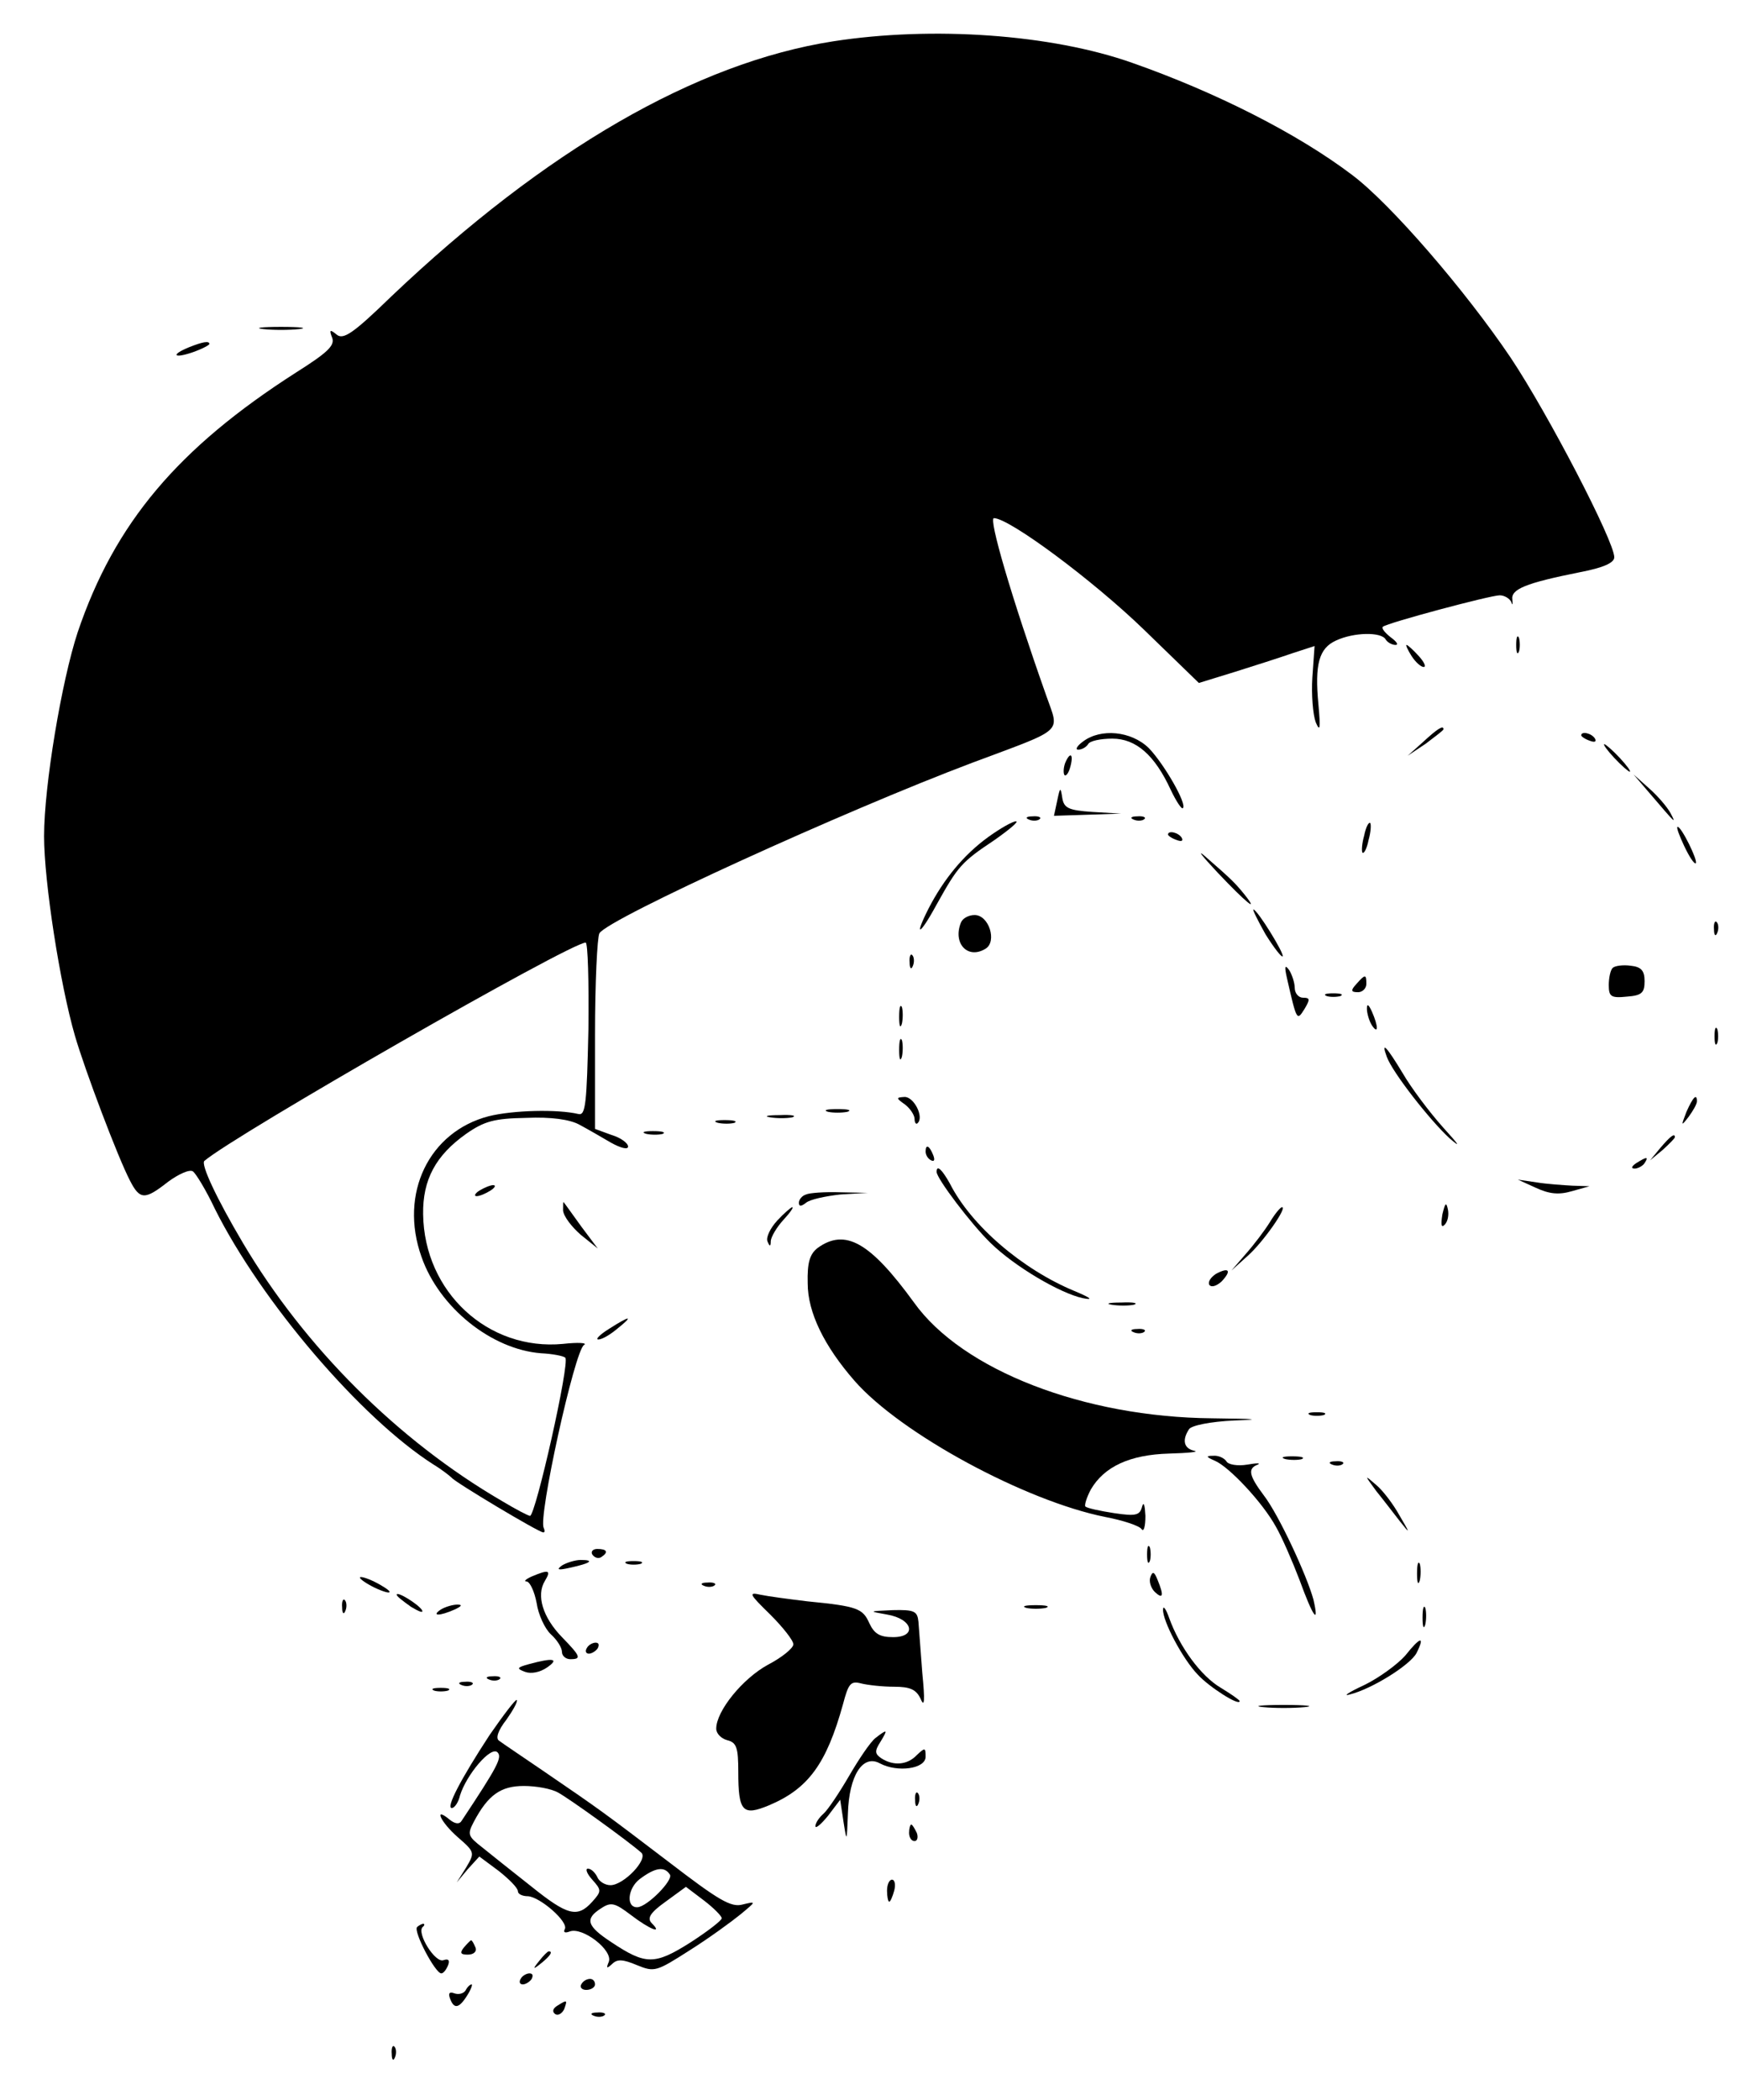 <?xml version="1.0" standalone="no"?>
<!DOCTYPE svg PUBLIC "-//W3C//DTD SVG 20010904//EN"
 "http://www.w3.org/TR/2001/REC-SVG-20010904/DTD/svg10.dtd">
<svg version="1.0" xmlns="http://www.w3.org/2000/svg"
 width="316pt" height="381pt" viewBox="0 0 316 381"
 preserveAspectRatio="xMidYMid meet">
<g transform="translate(0,381) scale(0.1,-0.1)"
fill="#000000" stroke="none">
<path d="M1512 3735 c-249 -39 -522 -197 -802 -463 -69 -67 -87 -79 -99 -69
-12 10 -14 9 -8 -6 5 -14 -9 -27 -66 -63 -214 -137 -329 -273 -396 -471 -29
-88 -61 -278 -61 -370 0 -83 29 -269 56 -362 18 -62 78 -221 100 -263 18 -35
27 -35 69 -2 19 14 39 23 45 19 5 -3 24 -34 40 -68 84 -168 265 -380 397 -464
15 -9 30 -21 33 -24 6 -8 158 -99 166 -99 3 0 3 3 1 8 -11 17 56 322 73 332 7
4 -11 5 -38 2 -136 -13 -252 94 -254 235 -1 63 23 107 78 146 33 23 51 28 109
29 46 2 79 -3 96 -12 15 -8 41 -23 58 -33 18 -10 31 -13 31 -7 0 6 -13 16 -30
21 l-30 11 0 171 c0 95 4 177 8 184 17 27 445 222 676 309 171 64 159 53 135
122 -64 181 -105 322 -95 322 28 0 180 -113 272 -202 l100 -97 65 20 c35 11
82 26 105 34 l40 13 -4 -57 c-2 -31 1 -67 6 -81 8 -19 9 -12 5 32 -7 73 1 102
32 116 32 15 82 16 90 2 3 -5 11 -10 18 -10 6 0 2 6 -9 14 -10 8 -17 16 -14
19 8 7 195 57 212 57 9 0 18 -6 21 -12 2 -7 3 -5 2 4 -3 19 23 30 123 50 42 8
62 17 62 27 0 29 -120 260 -188 362 -83 123 -218 279 -287 331 -100 76 -249
151 -400 204 -147 52 -363 67 -543 39z m-444 -1792 c-3 -135 -5 -157 -18 -154
-38 9 -119 7 -163 -4 -108 -28 -163 -140 -122 -255 32 -92 127 -168 217 -175
21 -1 41 -5 44 -8 9 -8 -54 -287 -64 -287 -3 0 -26 12 -51 27 -189 110 -358
279 -470 468 -48 81 -77 143 -70 149 55 47 664 396 692 396 4 0 6 -71 5 -157z"/>
<path d="M478 3213 c17 -2 47 -2 65 0 17 2 3 4 -33 4 -36 0 -50 -2 -32 -4z"/>
<path d="M343 3180 c-34 -14 -28 -21 7 -9 17 6 30 13 30 15 0 6 -12 4 -37 -6z"/>
<path d="M2752 2640 c0 -14 2 -19 5 -12 2 6 2 18 0 25 -3 6 -5 1 -5 -13z"/>
<path d="M2562 2620 c7 -11 17 -20 22 -20 5 0 1 9 -9 20 -10 11 -20 20 -22 20
-2 0 2 -9 9 -20z"/>
<path d="M2583 2464 l-28 -25 33 22 c17 13 32 24 32 26 0 8 -11 1 -37 -23z"/>
<path d="M1966 2465 c-11 -8 -15 -15 -9 -15 7 0 15 5 18 10 3 6 23 10 44 10
43 0 77 -30 106 -93 10 -21 20 -36 22 -33 8 7 -34 80 -62 109 -32 31 -87 36
-119 12z"/>
<path d="M2870 2476 c0 -2 7 -7 16 -10 8 -3 12 -2 9 4 -6 10 -25 14 -25 6z"/>
<path d="M2930 2435 c13 -14 26 -25 28 -25 3 0 -5 11 -18 25 -13 14 -26 25
-28 25 -3 0 5 -11 18 -25z"/>
<path d="M1933 2425 c-3 -9 -3 -18 -1 -21 3 -3 8 4 11 16 6 23 -1 27 -10 5z"/>
<path d="M2995 2370 c47 -55 48 -56 37 -35 -6 11 -23 31 -39 45 l-28 25 30
-35z"/>
<path d="M1919 2358 l-6 -28 61 2 61 2 -52 3 c-44 3 -52 7 -55 26 -3 20 -4 19
-9 -5z"/>
<path d="M1868 2323 c7 -3 16 -2 19 1 4 3 -2 6 -13 5 -11 0 -14 -3 -6 -6z"/>
<path d="M2058 2323 c7 -3 16 -2 19 1 4 3 -2 6 -13 5 -11 0 -14 -3 -6 -6z"/>
<path d="M1793 2291 c-44 -32 -80 -76 -107 -128 -28 -55 -17 -51 14 6 39 70
45 77 105 117 27 19 45 34 39 34 -6 0 -29 -13 -51 -29z"/>
<path d="M2476 2294 c-4 -14 -5 -28 -3 -31 3 -2 8 8 11 23 4 14 5 28 3 31 -3
2 -8 -8 -11 -23z"/>
<path d="M3057 2275 c9 -19 18 -33 21 -31 4 5 -26 66 -33 66 -3 0 3 -16 12
-35z"/>
<path d="M2120 2296 c0 -2 7 -7 16 -10 8 -3 12 -2 9 4 -6 10 -25 14 -25 6z"/>
<path d="M2210 2227 c53 -56 76 -74 49 -40 -17 21 -24 28 -70 68 -18 16 -9 4
21 -28z"/>
<path d="M2297 2115 c15 -24 29 -42 31 -40 4 4 -46 85 -53 85 -2 0 8 -20 22
-45z"/>
<path d="M1744 2136 c-15 -38 13 -67 45 -47 21 13 6 61 -20 61 -11 0 -22 -6
-25 -14z"/>
<path d="M3111 2124 c0 -11 3 -14 6 -6 3 7 2 16 -1 19 -3 4 -6 -2 -5 -13z"/>
<path d="M1651 2064 c0 -11 3 -14 6 -6 3 7 2 16 -1 19 -3 4 -6 -2 -5 -13z"/>
<path d="M2336 2035 c18 -79 18 -77 32 -55 10 17 10 20 -3 20 -8 0 -15 8 -15
18 0 9 -5 24 -10 32 -8 11 -9 7 -4 -15z"/>
<path d="M2927 2054 c-4 -4 -7 -18 -7 -31 0 -21 4 -24 33 -21 27 2 32 7 32 28
0 19 -6 26 -25 28 -14 2 -29 0 -33 -4z"/>
<path d="M2462 2025 c-11 -12 -10 -15 3 -15 8 0 15 7 15 15 0 18 -2 18 -18 0z"/>
<path d="M2408 2003 c6 -2 18 -2 25 0 6 3 1 5 -13 5 -14 0 -19 -2 -12 -5z"/>
<path d="M1632 1965 c0 -16 2 -22 5 -12 2 9 2 23 0 30 -3 6 -5 -1 -5 -18z"/>
<path d="M2481 1980 c0 -8 4 -22 9 -30 12 -18 12 -2 0 25 -6 13 -9 15 -9 5z"/>
<path d="M3112 1930 c0 -14 2 -19 5 -12 2 6 2 18 0 25 -3 6 -5 1 -5 -13z"/>
<path d="M1632 1905 c0 -16 2 -22 5 -12 2 9 2 23 0 30 -3 6 -5 -1 -5 -18z"/>
<path d="M2517 1893 c10 -28 78 -115 114 -148 22 -19 17 -12 -12 20 -25 28
-58 72 -73 98 -29 48 -40 60 -29 30z"/>
<path d="M1643 1806 c9 -7 17 -19 17 -26 0 -7 3 -11 6 -7 11 11 -7 47 -24 47
-16 -1 -16 -2 1 -14z"/>
<path d="M3061 1793 c-10 -26 -10 -27 4 -9 8 11 15 23 15 28 0 15 -7 8 -19
-19z"/>
<path d="M1503 1793 c9 -2 25 -2 35 0 9 3 1 5 -18 5 -19 0 -27 -2 -17 -5z"/>
<path d="M1398 1783 c12 -2 30 -2 40 0 9 3 -1 5 -23 4 -22 0 -30 -2 -17 -4z"/>
<path d="M1303 1773 c9 -2 23 -2 30 0 6 3 -1 5 -18 5 -16 0 -22 -2 -12 -5z"/>
<path d="M1173 1753 c9 -2 23 -2 30 0 6 3 -1 5 -18 5 -16 0 -22 -2 -12 -5z"/>
<path d="M3014 1728 l-19 -23 23 19 c12 11 22 21 22 23 0 8 -8 2 -26 -19z"/>
<path d="M1680 1721 c0 -6 4 -13 10 -16 6 -3 7 1 4 9 -7 18 -14 21 -14 7z"/>
<path d="M2970 1700 c-9 -6 -10 -10 -3 -10 6 0 15 5 18 10 8 12 4 12 -15 0z"/>
<path d="M1700 1684 c0 -12 63 -95 98 -129 44 -43 126 -91 167 -100 20 -4 16
0 -15 13 -94 39 -187 118 -226 195 -14 25 -24 35 -24 21z"/>
<path d="M2788 1655 c24 -11 41 -13 65 -6 l32 9 -31 1 c-17 1 -47 3 -65 6
l-34 5 33 -15z"/>
<path d="M870 1650 c-8 -5 -10 -10 -5 -10 6 0 17 5 25 10 8 5 11 10 5 10 -5 0
-17 -5 -25 -10z"/>
<path d="M1463 1643 c-7 -2 -13 -9 -13 -15 0 -7 4 -7 13 0 7 6 35 12 62 15
l50 3 -50 1 c-27 1 -56 -1 -62 -4z"/>
<path d="M1022 1614 c1 -11 16 -30 32 -44 l31 -25 -30 40 c-16 22 -30 42 -32
44 -1 2 -1 -5 -1 -15z"/>
<path d="M2618 1607 c-3 -19 -2 -25 4 -19 6 6 8 18 6 28 -3 14 -5 12 -10 -9z"/>
<path d="M1411 1596 c-13 -14 -21 -31 -18 -38 4 -10 6 -10 6 1 1 8 11 25 23
38 12 13 19 23 16 23 -2 0 -15 -11 -27 -24z"/>
<path d="M2305 1593 c-10 -16 -29 -41 -44 -58 l-26 -30 30 27 c28 25 72 88 62
88 -3 0 -13 -12 -22 -27z"/>
<path d="M1484 1546 c-14 -11 -19 -26 -18 -64 0 -53 30 -114 85 -177 84 -96
310 -218 455 -247 32 -6 62 -16 66 -22 4 -6 7 5 7 24 -1 19 -3 27 -6 17 -4
-16 -11 -18 -51 -12 -26 4 -49 9 -52 12 -2 2 2 16 10 31 24 41 70 63 142 65
35 1 55 3 46 5 -19 4 -23 19 -10 39 4 7 39 14 82 16 53 2 41 3 -40 4 -232 2
-453 87 -541 210 -80 110 -125 135 -175 99z"/>
<path d="M2207 1499 c-9 -6 -15 -14 -12 -20 4 -5 13 -2 22 6 19 20 14 27 -10
14z"/>
<path d="M2018 1443 c12 -2 30 -2 40 0 9 3 -1 5 -23 4 -22 0 -30 -2 -17 -4z"/>
<path d="M1105 1399 c-16 -10 -25 -19 -19 -19 7 0 22 9 35 20 30 24 23 24 -16
-1z"/>
<path d="M2058 1393 c7 -3 16 -2 19 1 4 3 -2 6 -13 5 -11 0 -14 -3 -6 -6z"/>
<path d="M2378 1243 c6 -2 18 -2 25 0 6 3 1 5 -13 5 -14 0 -19 -2 -12 -5z"/>
<path d="M2205 1160 c26 -11 87 -76 111 -120 11 -19 30 -63 43 -97 24 -66 36
-83 25 -35 -12 44 -63 154 -90 189 -27 36 -30 49 -11 56 6 3 -2 3 -19 0 -18
-3 -35 0 -38 6 -4 6 -15 11 -24 10 -14 0 -13 -2 3 -9z"/>
<path d="M2333 1163 c9 -2 23 -2 30 0 6 3 -1 5 -18 5 -16 0 -22 -2 -12 -5z"/>
<path d="M2418 1153 c7 -3 16 -2 19 1 4 3 -2 6 -13 5 -11 0 -14 -3 -6 -6z"/>
<path d="M2498 1105 c13 -16 32 -41 43 -55 19 -24 19 -23 -1 11 -11 20 -30 45
-42 55 -22 19 -22 19 0 -11z"/>
<path d="M2082 990 c0 -14 2 -19 5 -12 2 6 2 18 0 25 -3 6 -5 1 -5 -13z"/>
<path d="M1075 990 c4 -6 11 -8 16 -5 14 9 11 15 -7 15 -8 0 -12 -5 -9 -10z"/>
<path d="M1020 970 c-11 -8 -7 -9 15 -4 37 8 45 14 19 14 -10 0 -26 -5 -34
-10z"/>
<path d="M1138 973 c6 -2 18 -2 25 0 6 3 1 5 -13 5 -14 0 -19 -2 -12 -5z"/>
<path d="M2572 955 c0 -16 2 -22 5 -12 2 9 2 23 0 30 -3 6 -5 -1 -5 -18z"/>
<path d="M965 950 c-11 -5 -15 -9 -9 -9 6 -1 14 -18 18 -39 3 -21 15 -47 26
-57 11 -10 20 -24 20 -32 0 -7 7 -13 15 -13 21 0 19 5 -15 40 -35 36 -47 76
-31 102 12 20 7 21 -24 8z"/>
<path d="M2088 949 c-3 -8 1 -20 8 -27 15 -14 17 -7 5 22 -6 15 -9 16 -13 5z"/>
<path d="M670 935 c14 -8 30 -14 35 -14 6 0 -1 6 -15 14 -14 8 -29 14 -35 14
-5 0 1 -6 15 -14z"/>
<path d="M1278 933 c7 -3 16 -2 19 1 4 3 -2 6 -13 5 -11 0 -14 -3 -6 -6z"/>
<path d="M720 917 c0 -3 12 -12 26 -22 15 -9 23 -12 20 -6 -7 11 -46 35 -46
28z"/>
<path d="M1398 881 c23 -23 42 -47 42 -54 0 -7 -21 -24 -46 -37 -46 -25 -94
-84 -94 -116 0 -9 9 -18 20 -21 17 -4 20 -14 20 -57 0 -73 8 -81 56 -61 71 30
104 75 134 183 10 38 14 43 33 38 12 -3 39 -6 60 -6 29 0 40 -5 48 -22 7 -17
8 -3 3 47 -3 39 -6 80 -7 93 -2 19 -7 22 -47 21 -44 -2 -44 -2 -10 -8 47 -8
55 -41 11 -41 -24 0 -34 6 -43 25 -12 27 -21 31 -113 40 -33 4 -71 9 -85 12
-22 5 -20 1 18 -36z"/>
<path d="M621 894 c0 -11 3 -14 6 -6 3 7 2 16 -1 19 -3 4 -6 -2 -5 -13z"/>
<path d="M800 890 c-18 -12 -2 -12 25 0 13 6 15 9 5 9 -8 0 -22 -4 -30 -9z"/>
<path d="M1863 893 c9 -2 25 -2 35 0 9 3 1 5 -18 5 -19 0 -27 -2 -17 -5z"/>
<path d="M2111 890 c-1 -20 35 -89 63 -118 20 -22 76 -58 76 -48 0 2 -16 13
-34 24 -36 21 -75 74 -94 127 -6 17 -11 23 -11 15z"/>
<path d="M2582 875 c0 -16 2 -22 5 -12 2 9 2 23 0 30 -3 6 -5 -1 -5 -18z"/>
<path d="M2551 807 c-14 -16 -48 -41 -75 -54 -28 -13 -40 -21 -26 -17 40 10
109 53 121 75 16 32 7 30 -20 -4z"/>
<path d="M1065 820 c-3 -5 -2 -10 4 -10 5 0 13 5 16 10 3 6 2 10 -4 10 -5 0
-13 -4 -16 -10z"/>
<path d="M960 791 c-22 -6 -23 -8 -7 -14 11 -4 27 -1 40 8 23 16 11 18 -33 6z"/>
<path d="M888 763 c7 -3 16 -2 19 1 4 3 -2 6 -13 5 -11 0 -14 -3 -6 -6z"/>
<path d="M838 753 c7 -3 16 -2 19 1 4 3 -2 6 -13 5 -11 0 -14 -3 -6 -6z"/>
<path d="M788 743 c6 -2 18 -2 25 0 6 3 1 5 -13 5 -14 0 -19 -2 -12 -5z"/>
<path d="M889 663 c-53 -81 -80 -133 -69 -133 5 0 12 10 15 23 12 38 56 90 68
78 9 -9 0 -26 -65 -124 -4 -7 -12 -6 -22 2 -30 25 -16 -5 15 -32 31 -27 31
-28 15 -55 l-17 -27 20 24 21 23 35 -26 c19 -15 35 -31 35 -37 0 -5 8 -9 18
-9 22 -1 75 -47 67 -60 -3 -6 1 -7 9 -4 23 9 79 -34 71 -55 -5 -12 -4 -13 6
-4 9 9 19 9 45 -2 32 -13 35 -12 96 27 35 22 76 52 92 65 29 24 29 24 4 18
-21 -6 -44 8 -134 77 -117 89 -122 93 -229 166 -38 26 -74 50 -79 54 -7 4 -2
19 13 38 12 17 21 33 19 36 -2 2 -24 -27 -49 -63z m124 -105 c19 -10 126 -87
151 -109 13 -12 -32 -59 -56 -59 -10 0 -21 7 -24 15 -4 8 -11 15 -17 15 -5 0
-2 -9 8 -20 17 -19 17 -21 0 -40 -27 -30 -45 -25 -111 28 -33 26 -72 57 -88
70 -27 21 -28 24 -16 47 26 49 49 65 91 65 22 0 50 -5 62 -12z m203 -149 c6
-10 -41 -58 -59 -59 -21 -1 -18 34 4 51 28 21 45 24 55 8z m94 -79 c0 -4 -26
-24 -57 -44 -65 -41 -81 -41 -144 1 -44 29 -48 42 -18 61 18 12 25 10 54 -12
34 -26 59 -36 38 -15 -9 9 -3 19 25 39 l37 27 33 -25 c17 -13 32 -28 32 -32z"/>
<path d="M2293 713 c20 -2 54 -2 75 0 20 2 3 4 -38 4 -41 0 -58 -2 -37 -4z"/>
<path d="M1589 657 c-9 -7 -30 -38 -48 -69 -18 -31 -39 -62 -46 -68 -8 -7 -15
-17 -15 -23 0 -5 10 3 23 19 l22 29 6 -40 c6 -38 6 -37 8 15 2 69 27 108 58
91 32 -17 83 -10 83 12 0 17 -1 17 -16 3 -17 -18 -42 -20 -64 -6 -12 8 -13 13
-2 30 14 23 13 24 -9 7z"/>
<path d="M1661 544 c0 -11 3 -14 6 -6 3 7 2 16 -1 19 -3 4 -6 -2 -5 -13z"/>
<path d="M1650 485 c0 -8 4 -15 10 -15 5 0 7 7 4 15 -4 8 -8 15 -10 15 -2 0
-4 -7 -4 -15z"/>
<path d="M1610 380 c0 -11 2 -20 4 -20 2 0 6 9 9 20 3 11 1 20 -4 20 -5 0 -9
-9 -9 -20z"/>
<path d="M757 314 c-7 -8 33 -84 44 -84 4 0 9 7 12 14 4 10 1 13 -8 10 -15 -6
-49 49 -38 60 4 3 4 6 1 6 -2 0 -8 -3 -11 -6z"/>
<path d="M842 277 c-8 -10 -6 -13 7 -13 11 0 17 6 14 13 -3 7 -6 13 -8 13 -1
0 -7 -6 -13 -13z"/>
<path d="M979 253 c-13 -16 -12 -17 4 -4 16 13 21 21 13 21 -2 0 -10 -8 -17
-17z"/>
<path d="M945 220 c-3 -5 -2 -10 4 -10 5 0 13 5 16 10 3 6 2 10 -4 10 -5 0
-13 -4 -16 -10z"/>
<path d="M1055 210 c-3 -5 1 -10 9 -10 9 0 16 5 16 10 0 6 -4 10 -9 10 -6 0
-13 -4 -16 -10z"/>
<path d="M845 199 c-4 -6 -13 -8 -21 -5 -8 3 -11 0 -7 -10 7 -19 16 -18 31 6
7 11 10 20 8 20 -3 0 -8 -5 -11 -11z"/>
<path d="M1011 171 c-8 -5 -9 -11 -3 -15 5 -3 12 1 16 9 6 17 6 18 -13 6z"/>
<path d="M1078 153 c7 -3 16 -2 19 1 4 3 -2 6 -13 5 -11 0 -14 -3 -6 -6z"/>
<path d="M711 84 c0 -11 3 -14 6 -6 3 7 2 16 -1 19 -3 4 -6 -2 -5 -13z"/>
</g>
</svg>
